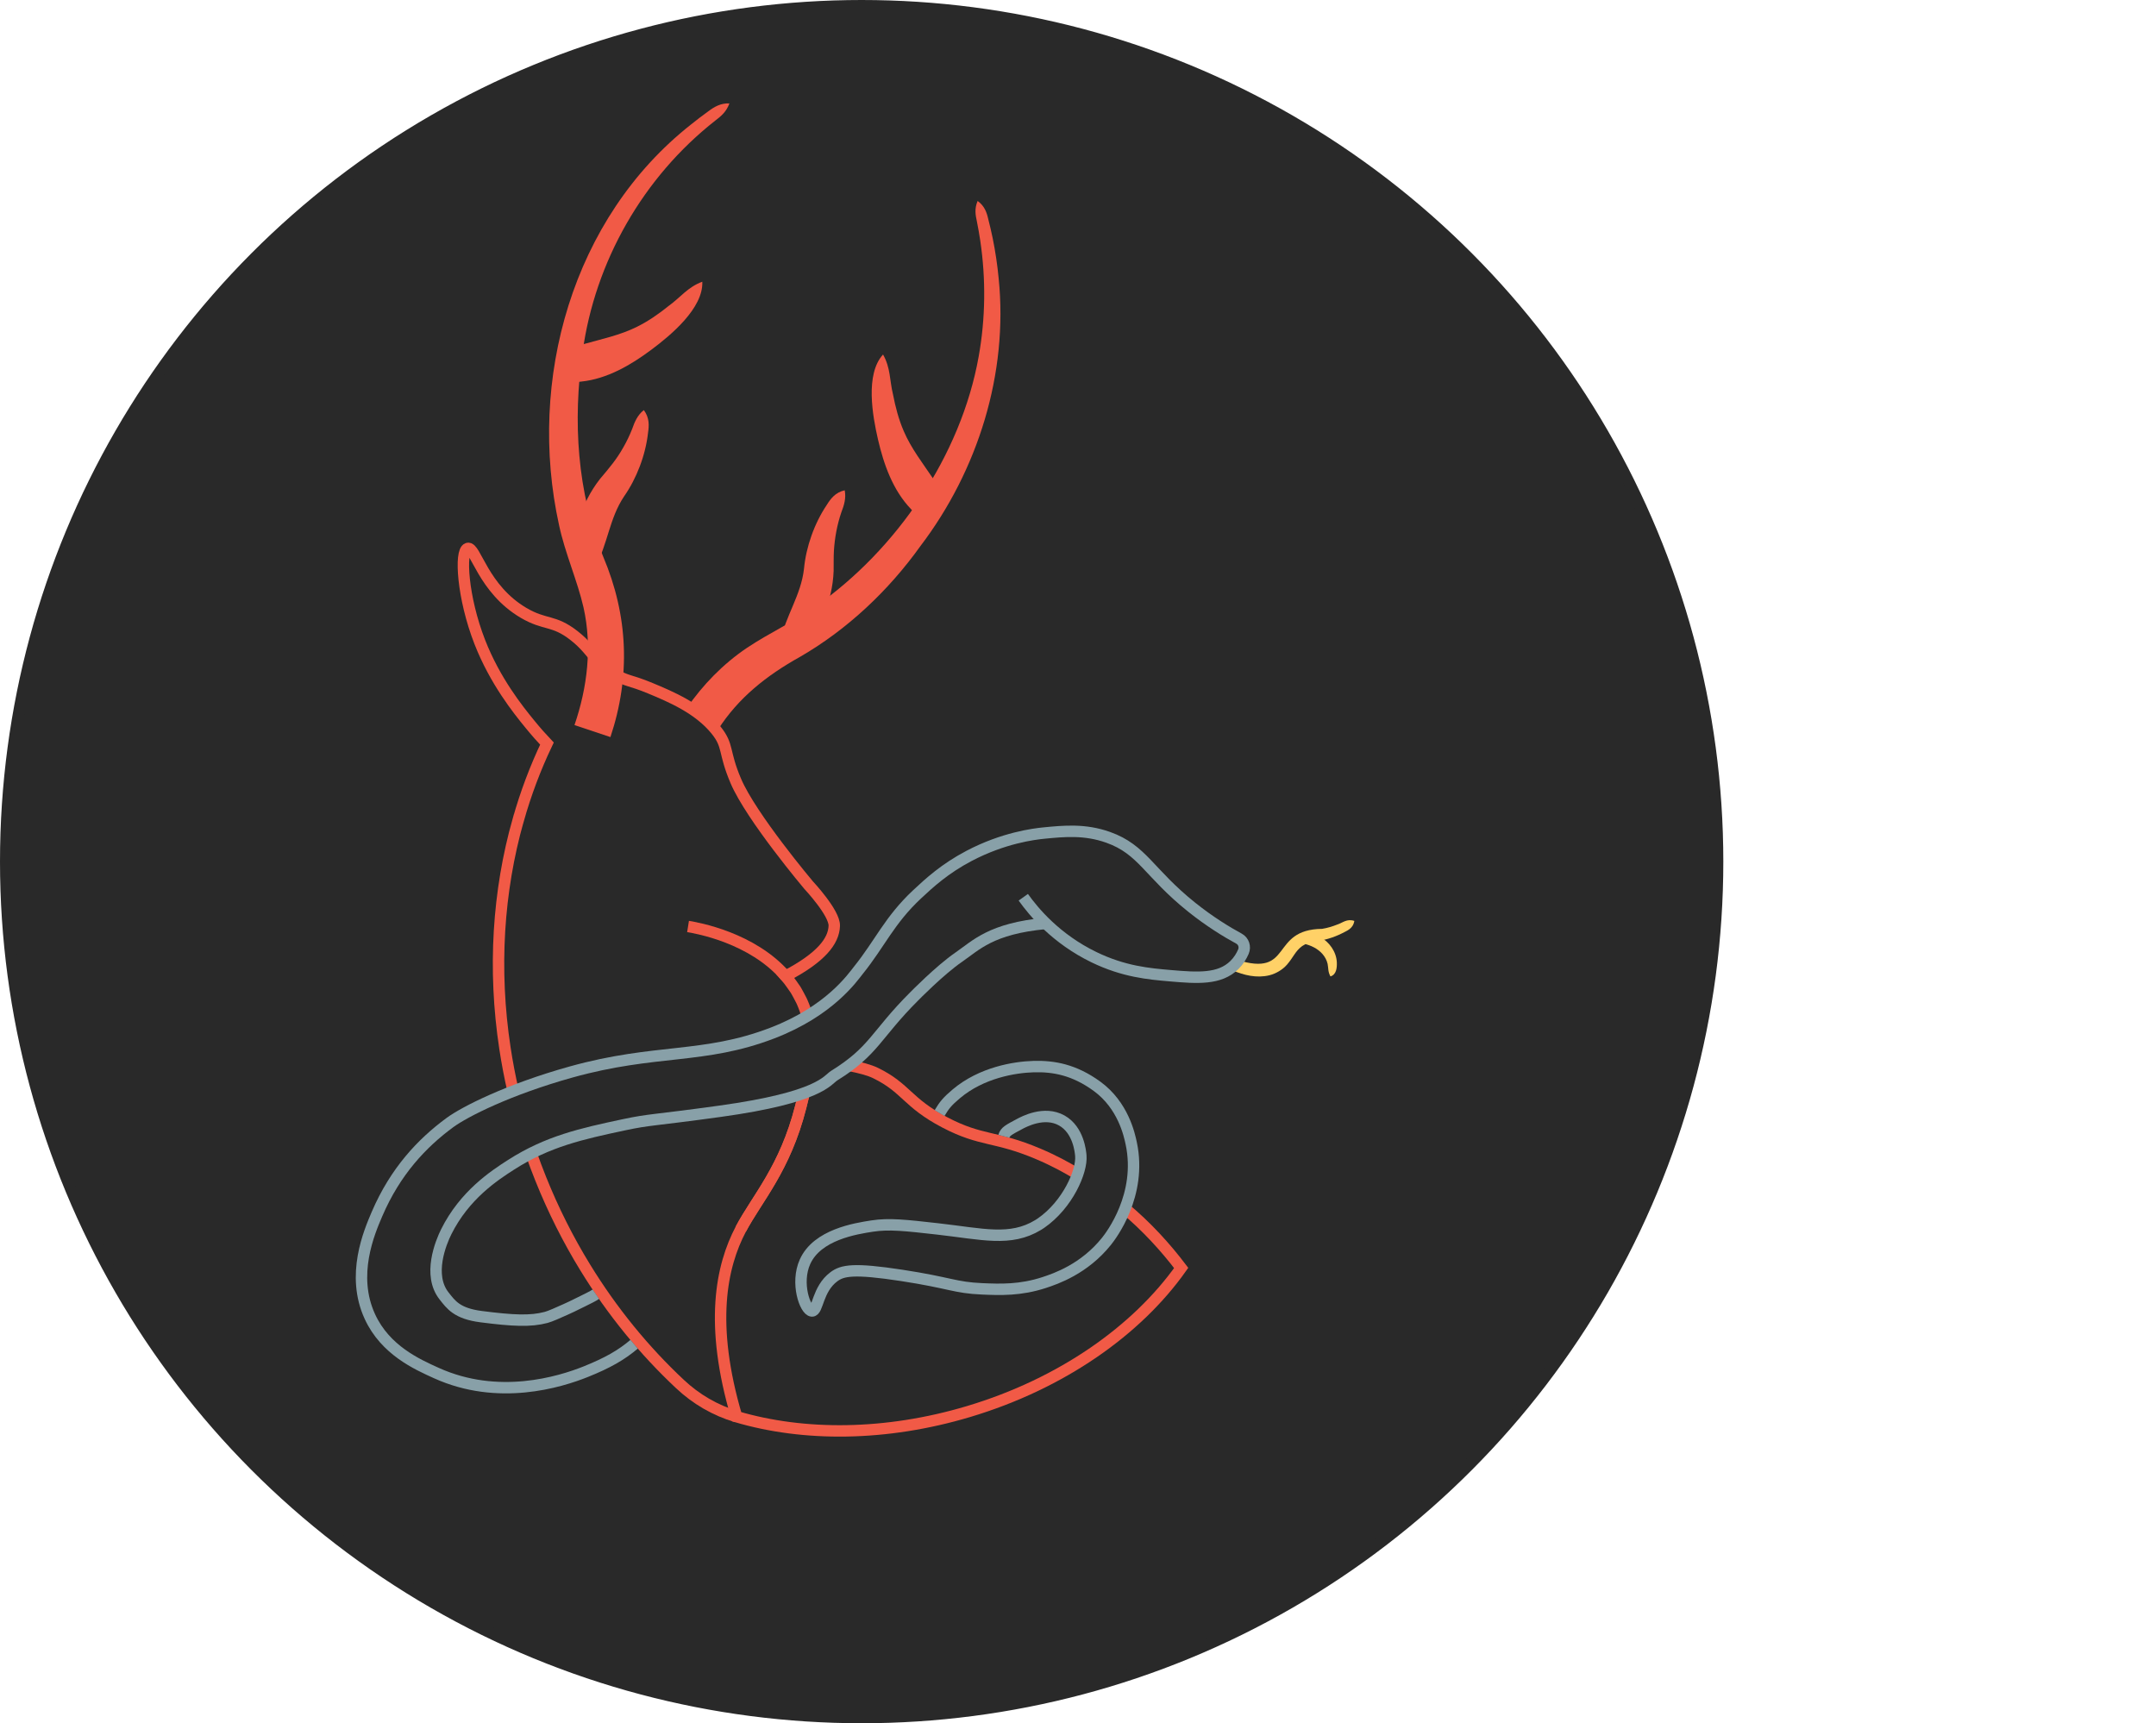 <?xml version="1.0" encoding="UTF-8"?>
<svg xmlns="http://www.w3.org/2000/svg" viewBox="0 0 566.737 453">
  <defs>
    <style>
      .cls-1 {
        fill: #ffd167;
      }

      .cls-1, .cls-2 {
        stroke-width: 0px;
      }

      .cls-3 {
        stroke: #88a0a8;
      }

      .cls-3, .cls-4, .cls-5 {
        stroke-miterlimit: 10;
        stroke-width: 3px;
      }

      .cls-3, .cls-5 {
        fill: none;
      }

      .cls-2 {
        fill: #f15a46;
      }

      .cls-4 {
        fill: #292929;
        stroke: #292929;
      }

      .cls-5 {
        stroke: #f15a46;
      }
    </style>
  </defs>
  <g id="baclground">
    <circle class="cls-4" cx="226.5" cy="226.5" r="225"/>
  </g>
  <g id="Deer">
    <path class="cls-5" d="M223.223,280.083c2.859.545,5.325,1.214,6.889,1.972,8.18,3.99,8.24,7.75,18.25,13,9.65,5.06,13.18,3.46,24.5,8.25,4.214,1.783,7.777,3.72,10.793,5.593"/>
    <path class="cls-5" d="M295.431,317.435c5.991,4.989,10.965,10.478,15.061,15.88-11.56,16.35-31.35,30.4-55.87,37.74-21.79,6.52-43.37,6.57-60.99,1.37-7.21-24.38-4.04-39.55,1.1-49.32,4.24-8.04,11.62-15.85,15.76-32.17.302-1.192.603-2.391.89-3.596"/>
    <path class="cls-5" d="M193.542,372.395c-5.53-1.64-10.59-4.6-14.79-8.55-9.41-8.81-17.86-19.12-24.96-30.73-4.45-7.26-8.37-15.03-11.67-23.27-.889-2.217-1.724-4.44-2.504-6.669"/>
    <path class="cls-5" d="M211.382,287.339c-.286,1.205-.588,2.404-.89,3.596-4.14,16.32-11.52,24.13-15.76,32.17"/>
    <path class="cls-5" d="M134.891,286.856c-.87-3.773-1.589-7.546-2.159-11.311-3.16-20.77-1.82-41.28,3.48-59.98h.01c1.97-6.98,4.5-13.7,7.55-20.09-1.37-1.44-2.88-3.14-4.53-5.17-3.05-3.73-9.12-11.28-13.13-21.56-4.56-11.7-5.28-23.89-3.19-24.57,2.05-.66,3.97,10.62,14.72,16.94,5.7,3.34,7.82,1.74,13.22,5.94,3.14,2.44,4.41,4.53,6.37,6.62,1.08,1.15,2.38,2.29,4.32,3.5,3.27,2.04,3.86,1.44,9.43,3.76,5.23,2.18,12.62,5.26,17.25,11,3.38,4.2,1.87,5.58,5.19,13.37,4.05,9.49,19.13,27.37,19.13,27.37,0,0,6.85,7.29,6.75,10.69-.12,4.05-3.52,8.39-12.81,13.24.97,1.1,2.65,3.59,2.65,3.59,0,0,.02.03.05.09.04.06.09.15.15.25.3.54.89,1.6,1.3,2.43.08.17.16.33.22.47.553,1.25.992,2.5,1.331,3.75"/>
    <path class="cls-5" d="M180.862,243.555c2.37.38,16.85,2.92,25.63,13.05"/>
    <path class="cls-2" d="M151.013,190.601c3.408-9.962,4.67-20.636,2.38-30.884-1.617-7.085-4.869-14.29-6.434-21.656-8.416-38.16,3.458-80.72,34.659-105.317,1.491-1.213,3.027-2.369,4.582-3.492,1.534-1.146,3.195-2.163,5.537-2.072-.789,2.209-2.214,3.377-3.699,4.508-18.93,14.84-31.651,37.06-34.895,60.871-2.588,18.062-1.488,36.78,5.438,53.818,6.538,15.465,7.221,31.367,1.88,47.382 0,0-9.448-3.158-9.448-3.158h0Z"/>
    <path class="cls-2" d="M184.612,74.055c.288,6.979-8.303,14.085-13.424,17.904-5.384,4.01-11.587,7.648-18.437,8.355-1.732.339-2.298-.648-3.326-2.666,0,0-.411-2.972-.411-2.972.226-1.546.501-2.459.843-2.92.33-.519.746-.494,1.137-.623l2.358-.655c4.636-1.304,9.739-2.382,14.096-4.576,3.012-1.488,5.792-3.443,8.405-5.549,3.044-2.196,4.912-4.877,8.76-6.298h0Z"/>
    <path class="cls-2" d="M169.245,107.806c1.506,2.051,1.382,4.068,1.096,6-.64,5.791-2.973,11.917-6.253,16.622-3.942,5.827-4.292,12.588-7.688,18.778,0,0-3.0.029-3.0.029-3.947-7.671-.667-16.977,4.327-23.345,2.467-2.917,4.38-5.154,6.175-8.379.866-1.504,1.617-3.095,2.27-4.744.646-1.85,1.418-3.693,3.072-4.961h0Z"/>
    <path class="cls-2" d="M180.48,186.22c4.254-6.21,9.638-11.722,15.901-15.936,5.985-3.987,12.113-6.736,17.819-10.746,21.506-14.976,38.428-39.858,43.056-65.803,1.804-10.008,1.921-20.377.421-30.467-.261-1.688-.542-3.376-.887-5.053-.364-1.676-.679-3.34.195-5.39,1.799,1.298,2.389,2.991,2.78,4.706.447,1.707.83,3.43,1.193,5.16.702,3.463,1.223,6.969,1.558,10.498,2.545,24.973-5.442,50.474-20.576,70.372-8.345,11.676-19.189,21.924-31.669,29.128-8.704,4.851-16.136,10.686-21.533,19.104-0-0-8.259-5.571-8.259-5.571h0Z"/>
    <path class="cls-2" d="M232.123,93.195c2.016,3.568,1.709,6.825,2.613,10.467.633,3.296,1.49,6.585,2.827,9.667,1.902,4.484,5.109,8.618,7.797,12.602,0,0,1.376,2.024,1.376,2.024.215.352.549.601.465,1.21-.038.573-.418,1.448-1.245,2.773l-2.234,2.002c-2.088.876-3.16,1.264-4.261-.116-4.769-4.968-7.151-11.752-8.667-18.293-1.439-6.247-3.405-17.172,1.33-22.338h0Z"/>
    <path class="cls-2" d="M222.044,128.889c.408,2.054-.163,3.93-.875,5.763-1.128,3.29-1.753,6.756-1.965,10.178-.095,1.675-.04,3.264-.073,5.293-.306,8.088-3.818,17.308-11.788,20.61-0,0-2.27-1.961-2.27-1.961,1.41-6.916,5.514-12.304,6.272-19.297.541-5.713,2.718-11.89,5.974-16.725,1.027-1.647,2.256-3.313,4.727-3.861h0Z"/>
  </g>
  <g id="snake">
    <path class="cls-1" d="M349.725,256.678c-.695-1.285-.502-2.118-.748-3.326-.46-1.91-1.827-3.375-3.539-4.283-.858-.471-1.81-.779-2.796-1.03l.441-2.967c1.345.118,2.685.52,3.892,1.202,2.445,1.317,4.347,3.953,4.433,6.786.04,1.385-.109,3.136-1.683,3.619h0Z"/>
    <path class="cls-1" d="M356.009,242.087c-.373,2.167-2.051,2.601-3.41,3.346-2.068,1.009-4.546,1.797-6.861,1.991-1.331.13-2.389.565-3.44,1.274-1.797,1.306-2.305,2.93-3.988,4.881-1.192,1.36-2.888,2.35-4.618,2.795-3.372.824-6.711-.02-9.74-1.293,0,0,1.07-2.803,1.07-2.803,15.059,4.798,8.6-7.95,22.509-8.104,1.327-.211,2.704-.622,4.014-1.14,1.342-.412,2.478-1.616,4.465-.947h0Z"/>
    <path class="cls-3" d="M246.981,292.601c1.239-2.085,2.056-3.082,4.381-5.046,6.66-5.627,15.352-7.023,20.301-7.17,5.323-.158,10.732.82,16.699,5.17,6.869,5.007,8.509,12.699,9,15,2.894,13.571-5.319,24.276-6.5,25.75-5.848,7.297-13.332,9.849-16.417,10.856-6.244,2.038-11.459,1.857-16.333,1.644-7.166-.313-8.303-1.577-21.085-3.534-12.652-1.937-15.585-1.319-17.83.358-4.39,3.278-4.165,9.122-5.784,8.996-1.774-.138-4.329-7.333-1.8-12.945,3.216-7.138,13.3-8.704,17.625-9.375,4.455-.692,8.72-.211,17.25.75,11.689,1.317,19.104,3.405,26.391-1.03.318-.193.547-.341.734-.47,7.052-4.871,10.852-13.656,10.5-17.75-.086-1.003-.582-6.763-5-9.25-4.602-2.59-9.993.321-11.25,1-2.552,1.378-3.644,1.872-3.975,3.149"/>
    <path class="cls-3" d="M156.643,340.211c-.82.562-2.056,1.125-3.406,1.812-2.356,1.2-4.165,2.013-4.625,2.219-1.886.842-3.94,1.779-5.066,2.078-4.095,1.089-8.726.865-17.059-.203-6.392-.82-7.937-3.151-9.75-5.438-4.361-5.5-.84-14.065.562-16.875,4.816-9.653,12.549-14.736,17.062-17.625,9.625-6.16,18.493-8.131,29.625-10.5,6.92-1.473,7.414-1.083,25.312-3.562,26.41-3.658,28.127-8.209,30.006-9.375,10.561-6.554,10.85-10.68,20.994-20.812,0,0,6.749-6.894,11.711-10.307,4.565-3.14,8.486-7.544,22.889-8.882"/>
    <path class="cls-3" d="M166.692,353.368c-3.373,2.85-6.933,4.887-12.642,7.187-6.944,2.797-23.127,7.74-39.375.375-5.05-2.289-13.359-5.978-17.438-14.812-5.034-10.905-.201-22.165,1.875-27,4.798-11.178,11.797-18.616,19.125-24,3.981-2.925,15.532-8.755,31.875-13.312,22.227-6.199,34.87-3.308,52.906-10.236,15.119-5.807,21.117-14.634,22.649-16.543,5.67-7.059,8.136-13.13,15.382-19.909,3.206-2.999,7.279-6.756,13.688-10.125,9.026-4.745,17.011-5.738,19.688-6,5.256-.514,10.764-1.054,16.875,1.125,9.078,3.236,10.634,9.311,21.984,18.387,4.715,3.77,9.102,6.445,12.406,8.244,1.221.665,1.707,2.143,1.158,3.42-.502,1.169-1.245,2.41-2.361,3.512-3.898,3.849-9.752,3.428-16.875,2.812-5.602-.484-12.195-1.054-20.062-4.875-9.993-4.853-15.847-11.943-18.562-15.75"/>
  </g>
</svg>